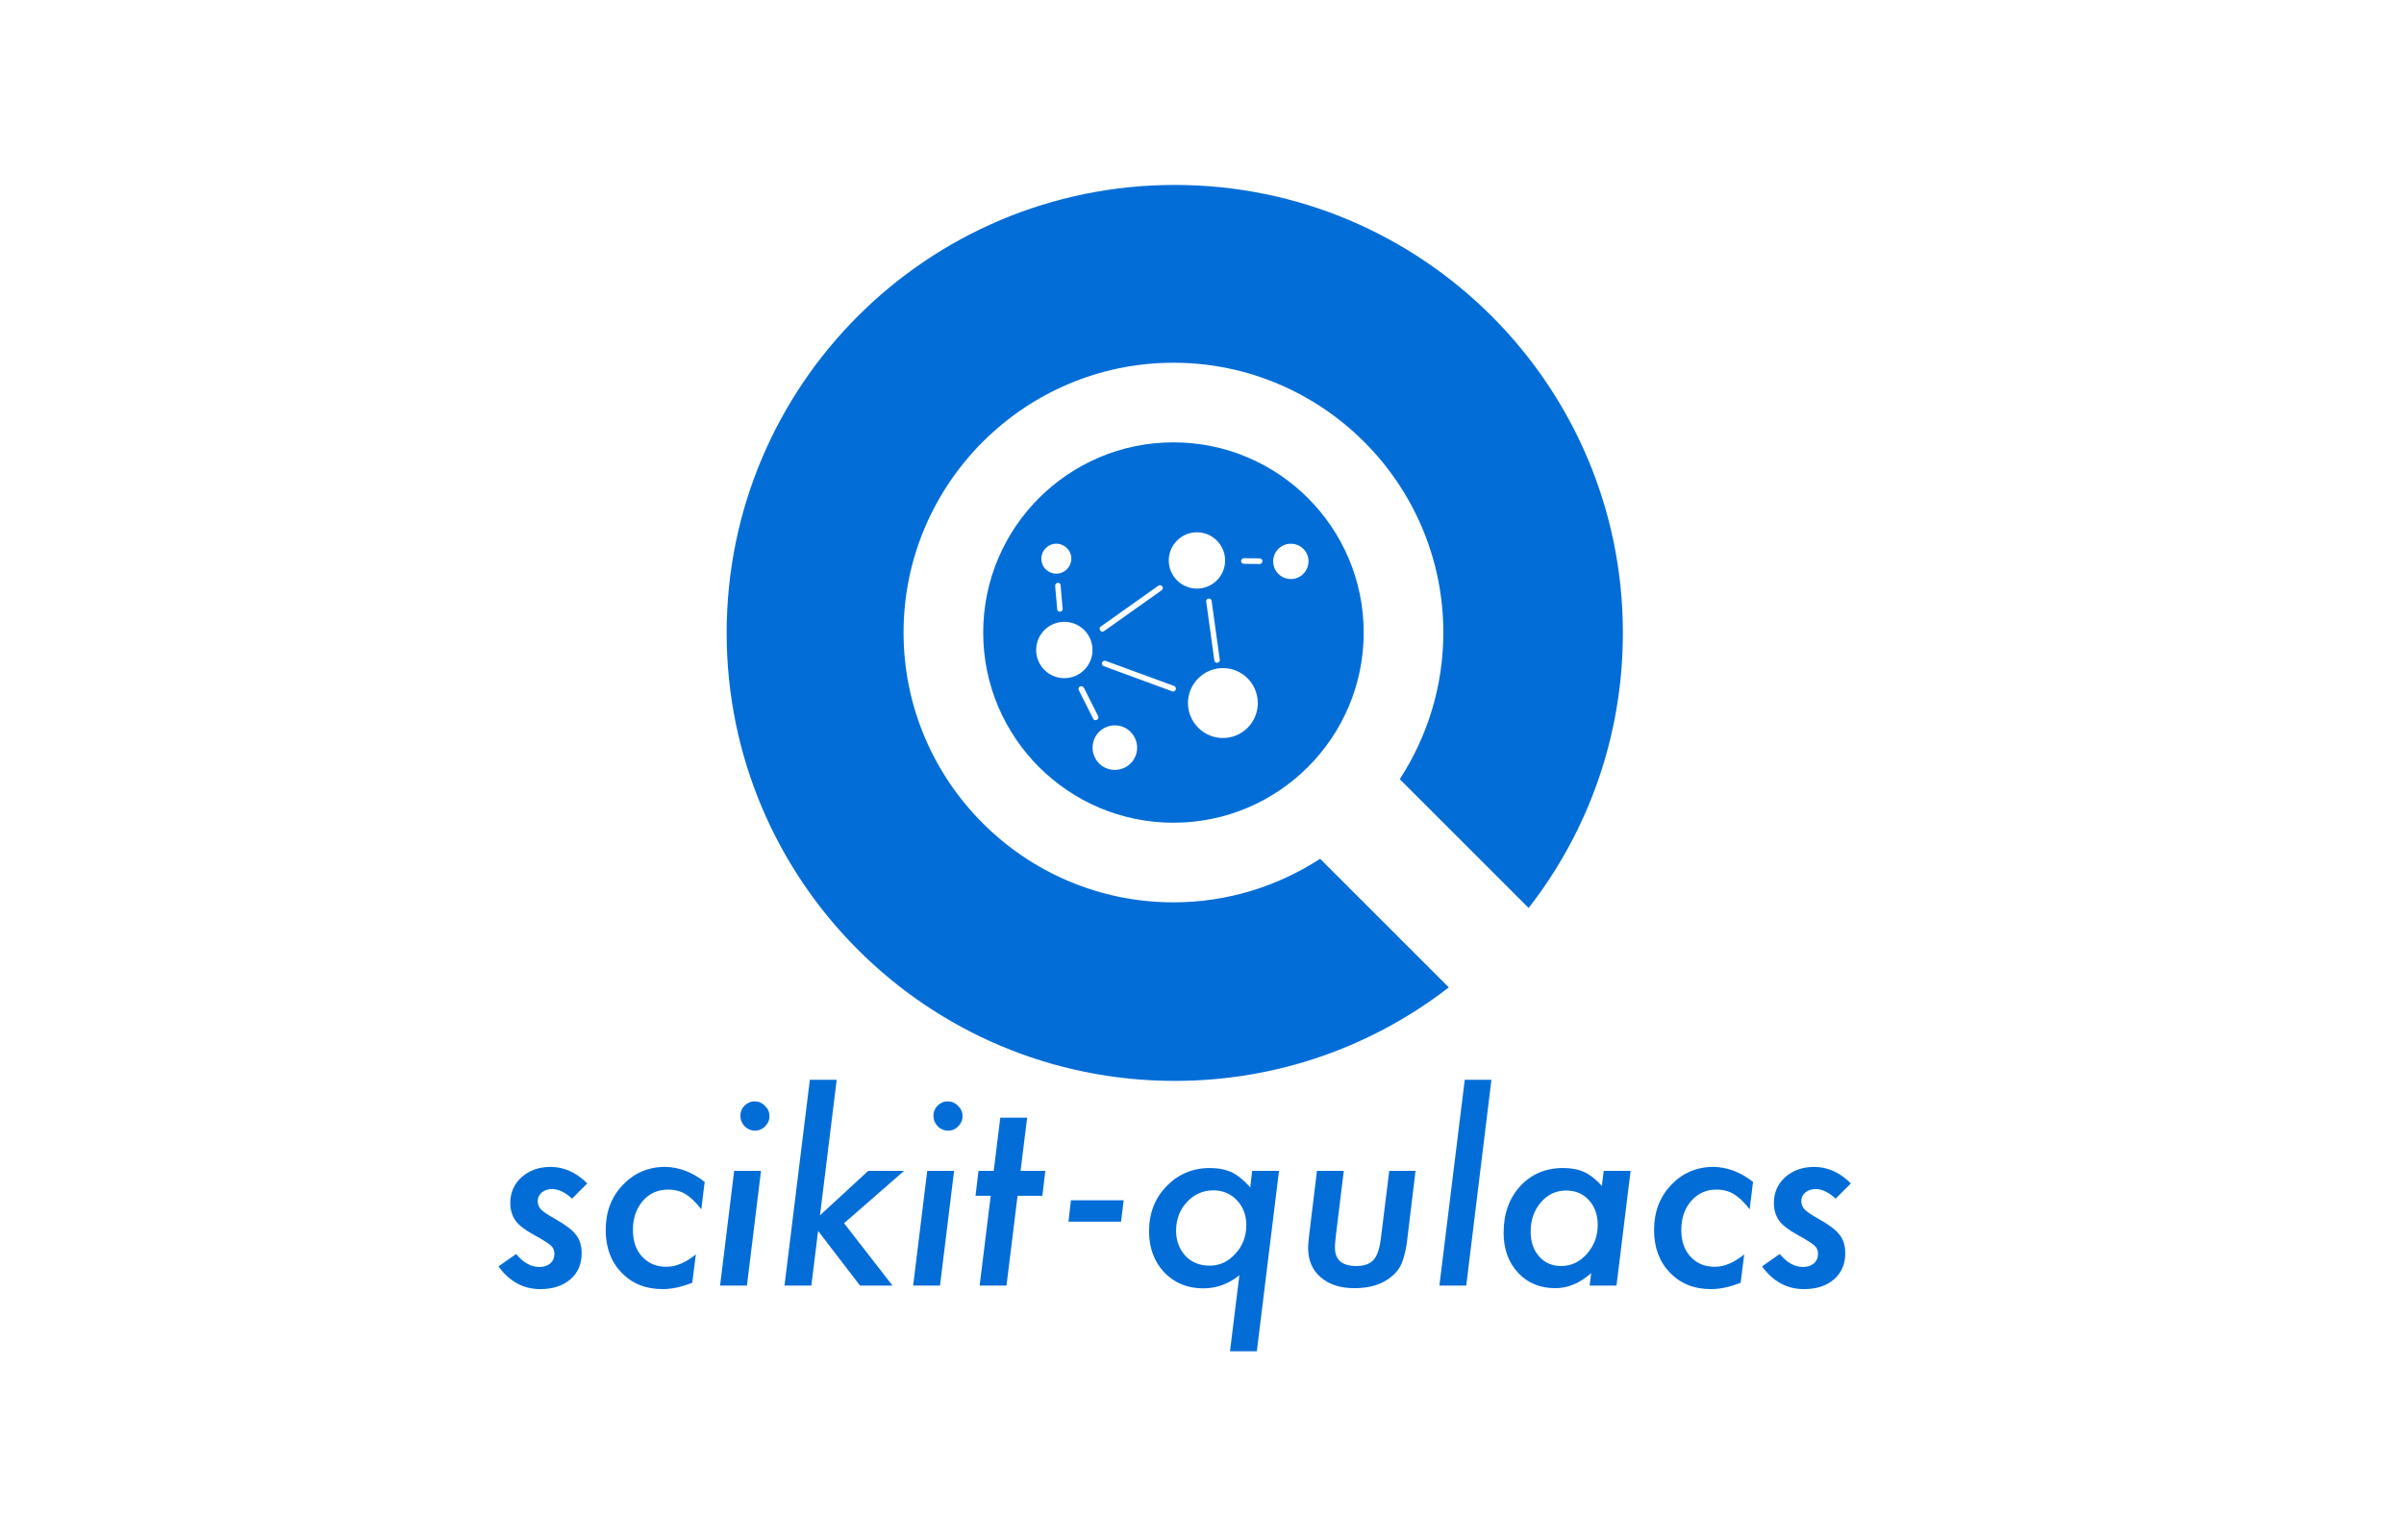 <?xml version="1.0" encoding="utf-8"?>
<!-- Generator: Adobe Illustrator 27.8.1, SVG Export Plug-In . SVG Version: 6.00 Build 0)  -->
<svg version="1.1" id="レイヤー_1" xmlns="http://www.w3.org/2000/svg" xmlns:xlink="http://www.w3.org/1999/xlink" x="0px"
	 y="0px" viewBox="0 0 1280 820" style="enable-background:new 0 0 1280 820;" xml:space="preserve">
<style type="text/css">
	.st0{fill:#036DD7;}
	.st1{fill:none;}
</style>
<g>
	<path class="st0" d="M288.5,635.1c1.5-1.2,3.3-1.8,5.5-1.8c3.3,0,6.8,1.7,10.6,5.1l8.1-8.1c-5.8-5.8-12.2-8.7-19.4-8.8
		c-6.3,0-11.4,1.8-15.5,5.4c-4.1,3.7-6.1,8.3-6.1,13.8c0,3.6,0.9,6.7,2.7,9.3c1.7,2.5,4.9,4.9,9.5,7.5c2.6,1.4,4.7,2.6,6.2,3.6
		s2.6,1.7,3.2,2.3c1.3,1.1,1.9,2.6,1.9,4.4c0,2.1-0.7,3.8-2.2,5.1s-3.4,1.9-5.9,1.9c-4.3,0-8.5-2.3-12.3-6.9l-9.4,6.6
		c5.9,8.1,13.3,12.1,22.3,12.1c6.5,0,11.9-1.7,16-5.2c4-3.5,6-8.1,6-13.9c0-4-1-7.3-3-9.8c-1.8-2.5-5.5-5.3-11-8.4
		c-3.9-2.2-6.4-3.8-7.6-5.1c-1.2-1.2-1.8-2.7-1.8-4.5S287.1,636.3,288.5,635.1z"/>
	<path class="st0" d="M331.5,631.2c-6,6.4-9,14.3-9,23.9c0,9.3,2.8,16.9,8.4,22.7c5.7,5.9,12.9,8.8,21.9,8.8c5,0,10.3-1.2,15.8-3.4
		l1.9-15.1c-5.4,4.4-10.6,6.6-15.7,6.6c-5.3,0-9.6-1.8-12.9-5.4c-3.3-3.5-4.9-8.3-4.9-14.2c0-6.3,1.8-11.5,5.3-15.5s8-6,13.4-6
		c3.5,0,6.7,0.8,9.3,2.4c2.6,1.6,5.5,4.3,8.4,8.1l1.8-14.6c-6.7-5.3-13.8-7.9-21.1-8C345.1,621.5,337.6,624.8,331.5,631.2z"/>
	<polygon class="st0" points="383.4,684.7 397.7,684.7 405.2,623.6 390.9,623.6 	"/>
	<path class="st0" d="M401.8,586.6c-2.1,0-3.9,0.8-5.4,2.3s-2.2,3.3-2.2,5.4s0.8,4,2.3,5.6c1.5,1.5,3.4,2.3,5.5,2.3s3.9-0.8,5.4-2.3
		s2.3-3.3,2.3-5.4c0-2.2-0.8-4-2.4-5.5C405.8,587.4,403.9,586.6,401.8,586.6z"/>
	<polygon class="st0" points="462.3,623.6 436.6,647.3 445.5,575.1 431.2,575.1 417.7,684.7 432,684.7 435.6,655.6 457.9,684.7 
		475.2,684.7 449.4,651.5 481.4,623.6 	"/>
	<path class="st0" d="M445.5,575.1L445.5,575.1L445.5,575.1z"/>
	<polygon class="st0" points="486.2,684.7 500.5,684.7 508,623.6 493.7,623.6 	"/>
	<path class="st0" d="M504.6,586.6c-2.1,0-3.9,0.8-5.4,2.3s-2.2,3.3-2.2,5.4s0.8,4,2.3,5.6c1.5,1.5,3.4,2.3,5.5,2.3s3.9-0.8,5.4-2.3
		s2.3-3.3,2.3-5.4c0-2.2-0.8-4-2.4-5.5C508.6,587.4,506.7,586.6,504.6,586.6z"/>
	<polygon class="st0" points="546.9,595.3 532.6,595.3 529.1,623.6 521,623.6 519.4,636.9 527.5,636.9 521.6,684.7 535.9,684.7 
		541.8,636.9 555,636.9 556.6,623.6 543.4,623.6 	"/>
	<polygon class="st0" points="568.9,650.7 596.9,650.7 598.3,639.3 570.2,639.3 	"/>
	<path class="st0" d="M665.7,632.4c-3.5-3.9-6.7-6.5-9.8-8c-3.3-1.5-7.2-2.3-11.7-2.3c-9.2,0-16.9,3.3-23.1,9.7s-9.3,14.4-9.3,24
		c0,8.8,2.7,16.1,8.1,21.9c5.5,5.7,12.4,8.5,20.8,8.5c7,0,13.4-2.3,19.2-7l-5,40.5h14.3l11.8-96.1l0,0h-14.3L665.7,632.4z
		 M657.8,667.7c-3.8,4.3-8.4,6.4-13.8,6.4c-5.2,0-9.5-1.7-12.8-5.2c-3.3-3.6-5-8.1-5-13.4c0-6,1.9-11.1,5.8-15.3
		c3.8-4.1,8.5-6.2,14.1-6.2c5,0,9.2,1.8,12.5,5.3s5,7.9,5,13.2C663.6,658.5,661.6,663.6,657.8,667.7z"/>
	<path class="st0" d="M735.2,659.9c-0.7,5.4-2,9.1-3.9,11.2c-2,2.1-5,3.2-9.1,3.2c-7.6,0-11.4-3.3-11.4-9.7c0-0.8,0-1.7,0.1-2.8
		s0.2-2.4,0.4-3.9l4.2-34.3h-14.3l-4,33c-0.2,1.7-0.4,3.3-0.5,4.6s-0.2,2.5-0.2,3.5c0,6.5,2.2,11.7,6.7,15.6
		c4.5,3.9,10.5,5.8,18,5.8c7.9,0,14.3-1.9,19.1-5.7c2.9-2.2,4.9-4.8,6.1-7.7c0.6-1.5,1.2-3.4,1.7-5.6s1-4.9,1.3-7.9l4.3-35.6h-14
		L735.2,659.9z"/>
	<path class="st0" d="M753.7,623.6L753.7,623.6L753.7,623.6z"/>
	<polygon class="st0" points="766.4,684.7 780.7,684.7 794.1,575.1 779.9,575.1 	"/>
	<path class="st0" d="M852.9,631.6c-3.2-3.5-6.4-6-9.5-7.4s-6.8-2.1-11.2-2.1c-9.3,0-16.9,3.3-22.8,9.7c-5.9,6.5-8.8,14.7-8.8,24.8
		c0,8.7,2.6,15.8,7.7,21.3s11.7,8.2,19.8,8.2c6.6,0,13-2.6,19.1-8l-0.8,6.6h14.3l7.5-61.1h-14.3L852.9,631.6z M844.9,667.9
		c-3.9,4.3-8.4,6.4-13.7,6.4c-4.8,0-8.7-1.7-11.7-5.1s-4.5-7.8-4.5-13.2c0-6.2,1.8-11.4,5.4-15.6s8.1-6.3,13.5-6.3
		c5,0,9,1.7,12.1,5.1c3.1,3.4,4.7,7.8,4.7,13.2C850.7,658.3,848.8,663.4,844.9,667.9z"/>
	<path class="st0" d="M889.7,631.2c-6,6.4-9,14.3-9,23.9c0,9.3,2.8,16.9,8.4,22.7c5.7,5.9,12.9,8.8,21.9,8.8c5,0,10.3-1.2,15.8-3.4
		l1.9-15.1c-5.4,4.4-10.6,6.6-15.7,6.6c-5.3,0-9.6-1.8-12.9-5.4c-3.3-3.5-4.9-8.3-4.9-14.2c0-6.3,1.8-11.5,5.3-15.5s8-6,13.4-6
		c3.5,0,6.7,0.8,9.3,2.4c2.6,1.6,5.5,4.3,8.4,8.1l1.8-14.6c-6.7-5.3-13.8-7.9-21.1-8C903.3,621.5,895.8,624.8,889.7,631.2z"/>
	<path class="st0" d="M968.5,649.3c-3.9-2.2-6.4-3.8-7.6-5.1c-1.2-1.2-1.8-2.7-1.8-4.5s0.7-3.4,2.2-4.6s3.3-1.8,5.5-1.8
		c3.3,0,6.8,1.7,10.6,5.1l8.1-8.1c-5.8-5.8-12.2-8.7-19.4-8.8c-6.3,0-11.4,1.8-15.5,5.4c-4.1,3.7-6.1,8.3-6.1,13.8
		c0,3.6,0.9,6.7,2.7,9.3c1.7,2.5,4.9,4.9,9.5,7.5c2.6,1.4,4.7,2.6,6.2,3.6s2.6,1.7,3.2,2.3c1.3,1.1,1.9,2.6,1.9,4.4
		c0,2.1-0.7,3.8-2.2,5.1s-3.4,1.9-5.9,1.9c-4.3,0-8.5-2.3-12.3-6.9l-9.4,6.6c5.9,8.1,13.3,12.1,22.3,12.1c6.6,0,11.9-1.7,16-5.2
		c4-3.5,6-8.1,6-13.9c0-4-1-7.3-3-9.8C977.7,655.2,974,652.4,968.5,649.3z"/>
	<g>
		<path class="st1" d="M582.9,383.5c0.3,0.1,0.7,0.1,1.1-0.1c0.4-0.2,0.7-0.5,0.8-0.9c0.1-0.3,0.1-0.7-0.1-1.1l-7.6-15.1
			c-0.4-0.7-1.3-1-2-0.7c-0.4,0.2-0.7,0.5-0.8,0.9c-0.1,0.3-0.1,0.7,0.1,1.1l7.6,15.1C582.1,383.2,582.5,383.4,582.9,383.5z"/>
		<path class="st1" d="M585.8,335.8c0.3,0.5,0.9,0.7,1.4,0.6c0.2,0,0.5-0.1,0.7-0.3l30.6-21.7c0.5-0.3,0.7-0.9,0.6-1.4
			c0-0.2-0.1-0.5-0.3-0.7c-0.5-0.7-1.4-0.8-2.1-0.3l-30.6,21.7c-0.5,0.3-0.7,0.9-0.6,1.4C585.6,335.4,585.7,335.6,585.8,335.8z"/>
		<path class="st1" d="M596.9,386.8c-6.3-1.8-12.9,1.8-14.7,8.1c-1.8,6.3,1.8,12.9,8.1,14.7s12.9-1.8,14.7-8.1
			S603.1,388.6,596.9,386.8z"/>
		<circle class="st1" cx="566.7" cy="346.2" r="15"/>
		<path class="st1" d="M564.5,325.8L564.5,325.8c0.9-0.1,1.4-0.8,1.3-1.6l-1.1-12.5v-0.1c0-0.7-0.7-1.2-1.5-1.2
			c-0.8,0.1-1.4,0.8-1.4,1.6l1.1,12.5v0.1C563,325.4,563.7,325.9,564.5,325.8z"/>
		<path class="st1" d="M563.9,305.4c4.3-0.8,7.2-5,6.4-9.3s-5-7.2-9.3-6.4s-7.2,5-6.4,9.3C555.3,303.3,559.5,306.2,563.9,305.4z"/>
		<path class="st1" d="M625,365.3L588.7,352c-0.8-0.3-1.6,0.1-1.9,0.9c-0.1,0.2-0.1,0.3-0.1,0.5c0,0.6,0.4,1.2,1,1.4l36.4,13.4
			c0.2,0.1,0.3,0.1,0.5,0.1c0.6,0,1.2-0.4,1.4-1c0.1-0.2,0.1-0.3,0.1-0.5C626.1,366.1,625.7,365.6,625,365.3z"/>
		<path class="st1" d="M662.3,300.3l8.4,0.1c0.8,0,1.5-0.7,1.5-1.5s-0.7-1.5-1.5-1.5l-8.4-0.1c-0.8,0-1.5,0.7-1.5,1.5
			S661.5,300.3,662.3,300.3z"/>
		<circle class="st1" cx="637.3" cy="298.5" r="15"/>
		<path class="st1" d="M638,361.3c-7.3,7.3-7.3,19,0,26.3s19,7.3,26.3,0c7.2-7.2,7.2-19,0-26.3C657,354,645.3,354,638,361.3z"/>
		<path class="st1" d="M687.3,308.4c5.2,0,9.4-4.2,9.4-9.4c0.1-5.2-4.2-9.4-9.4-9.4s-9.4,4.2-9.4,9.4
			C677.9,304.2,682.1,308.4,687.3,308.4z"/>
		<path class="st1" d="M648.2,353c0.1,0,0.2,0,0.3-0.1c0.7-0.2,1.1-0.9,1-1.6c0-0.1,0-0.2-0.1-0.3l-4.3-31.2
			c-0.3-0.8-1.1-1.2-1.9-0.9c-0.7,0.2-1.1,0.9-1,1.6c0,0.1,0,0.2,0.1,0.3l4.3,31.2C646.8,352.7,647.5,353.1,648.2,353z"/>
		<path class="st0" d="M523.5,336.9c0,55.9,45.4,101.3,101.3,101.3s101.3-45.4,101.3-101.3c0-55.9-45.4-101.3-101.3-101.3
			S523.5,281,523.5,336.9z M586.1,333.7l30.6-21.7c0.7-0.5,1.6-0.4,2.1,0.3c0.2,0.2,0.3,0.5,0.3,0.7c0.1,0.5-0.1,1.1-0.6,1.4
			l-30.6,21.7c-0.2,0.2-0.5,0.3-0.7,0.3c-0.5,0.1-1.1-0.1-1.4-0.6c-0.1-0.2-0.2-0.4-0.3-0.7C585.4,334.6,585.6,334,586.1,333.7z
			 M561,289.7c4.3-0.8,8.5,2.1,9.3,6.4s-2.1,8.5-6.4,9.3c-4.4,0.8-8.6-2.1-9.3-6.4C553.8,294.7,556.7,290.5,561,289.7z M561.8,312
			c0-0.8,0.6-1.5,1.4-1.6c0.8,0,1.5,0.5,1.5,1.2v0.1l1.1,12.5c0.1,0.8-0.4,1.5-1.2,1.6h-0.1c-0.8,0.1-1.5-0.4-1.6-1.2v-0.1
			L561.8,312z M551.7,346.2c0-8.3,6.7-15,15-15s15,6.7,15,15s-6.7,15-15,15S551.7,354.5,551.7,346.2z M574.3,366.5
			c0.1-0.4,0.4-0.7,0.8-0.9c0.7-0.3,1.6,0,2,0.7l7.6,15.1c0.2,0.4,0.2,0.8,0.1,1.1c-0.1,0.4-0.4,0.7-0.8,0.9
			c-0.4,0.2-0.8,0.2-1.1,0.1c-0.4-0.1-0.8-0.3-0.9-0.8l-7.6-15.1C574.2,367.2,574.2,366.8,574.3,366.5z M605,401.5
			c-1.8,6.3-8.4,9.9-14.7,8.1s-9.9-8.4-8.1-14.7c1.8-6.3,8.4-9.9,14.7-8.1C603.1,388.6,606.8,395.2,605,401.5z M626,367.3
			c-0.2,0.6-0.8,1-1.4,1c-0.2,0-0.3,0-0.5-0.1l-36.4-13.4c-0.6-0.2-1-0.8-1-1.4c0-0.2,0-0.3,0.1-0.5c0.3-0.8,1.1-1.2,1.9-0.9
			l36.3,13.3c0.7,0.3,1.1,0.8,1.1,1.5C626.1,367,626.1,367.1,626,367.3z M664.3,387.6c-7.3,7.3-19,7.3-26.3,0s-7.3-19,0-26.3
			s19-7.3,26.3,0C671.5,368.6,671.5,380.4,664.3,387.6z M642.2,320.5c-0.1-0.7,0.3-1.4,1-1.6c0.8-0.3,1.6,0.1,1.9,0.9l4.3,31.2
			c0.1,0.1,0.1,0.2,0.1,0.3c0.1,0.7-0.3,1.4-1,1.6c-0.1,0.1-0.2,0.1-0.3,0.1c-0.7,0.1-1.4-0.3-1.6-1l-4.3-31.2
			C642.2,320.7,642.2,320.6,642.2,320.5z M687.3,289.6c5.2,0,9.5,4.2,9.4,9.4c0,5.2-4.2,9.4-9.4,9.4s-9.4-4.2-9.4-9.4
			C677.9,293.8,682.1,289.6,687.3,289.6z M662.3,297.3l8.4,0.1c0.8,0,1.5,0.7,1.5,1.5s-0.7,1.5-1.5,1.5l-8.4-0.1
			c-0.8,0-1.5-0.7-1.5-1.5S661.5,297.3,662.3,297.3z M637.3,283.5c8.3,0,15,6.8,15,15c0,8.3-6.7,15-15,15s-15-6.8-15-15
			C622.3,290.2,629.1,283.5,637.3,283.5z"/>
		<path class="st0" d="M813.9,483.6c31.5-40.4,50.2-91.3,50.2-146.5c0-131.8-106.8-238.6-238.6-238.6S386.9,205.3,386.9,337.1
			s106.8,238.6,238.6,238.6c55,0,105.6-18.6,145.9-49.8l-68.5-68.5c-22.5,14.6-49.3,23.2-78.1,23.2c-79.2,0-143.7-64.5-143.7-143.7
			s64.5-143.7,143.7-143.7s143.7,64.5,143.7,143.7c0,28.8-8.6,55.6-23.2,78.1L813.9,483.6z"/>
	</g>
</g>
</svg>
